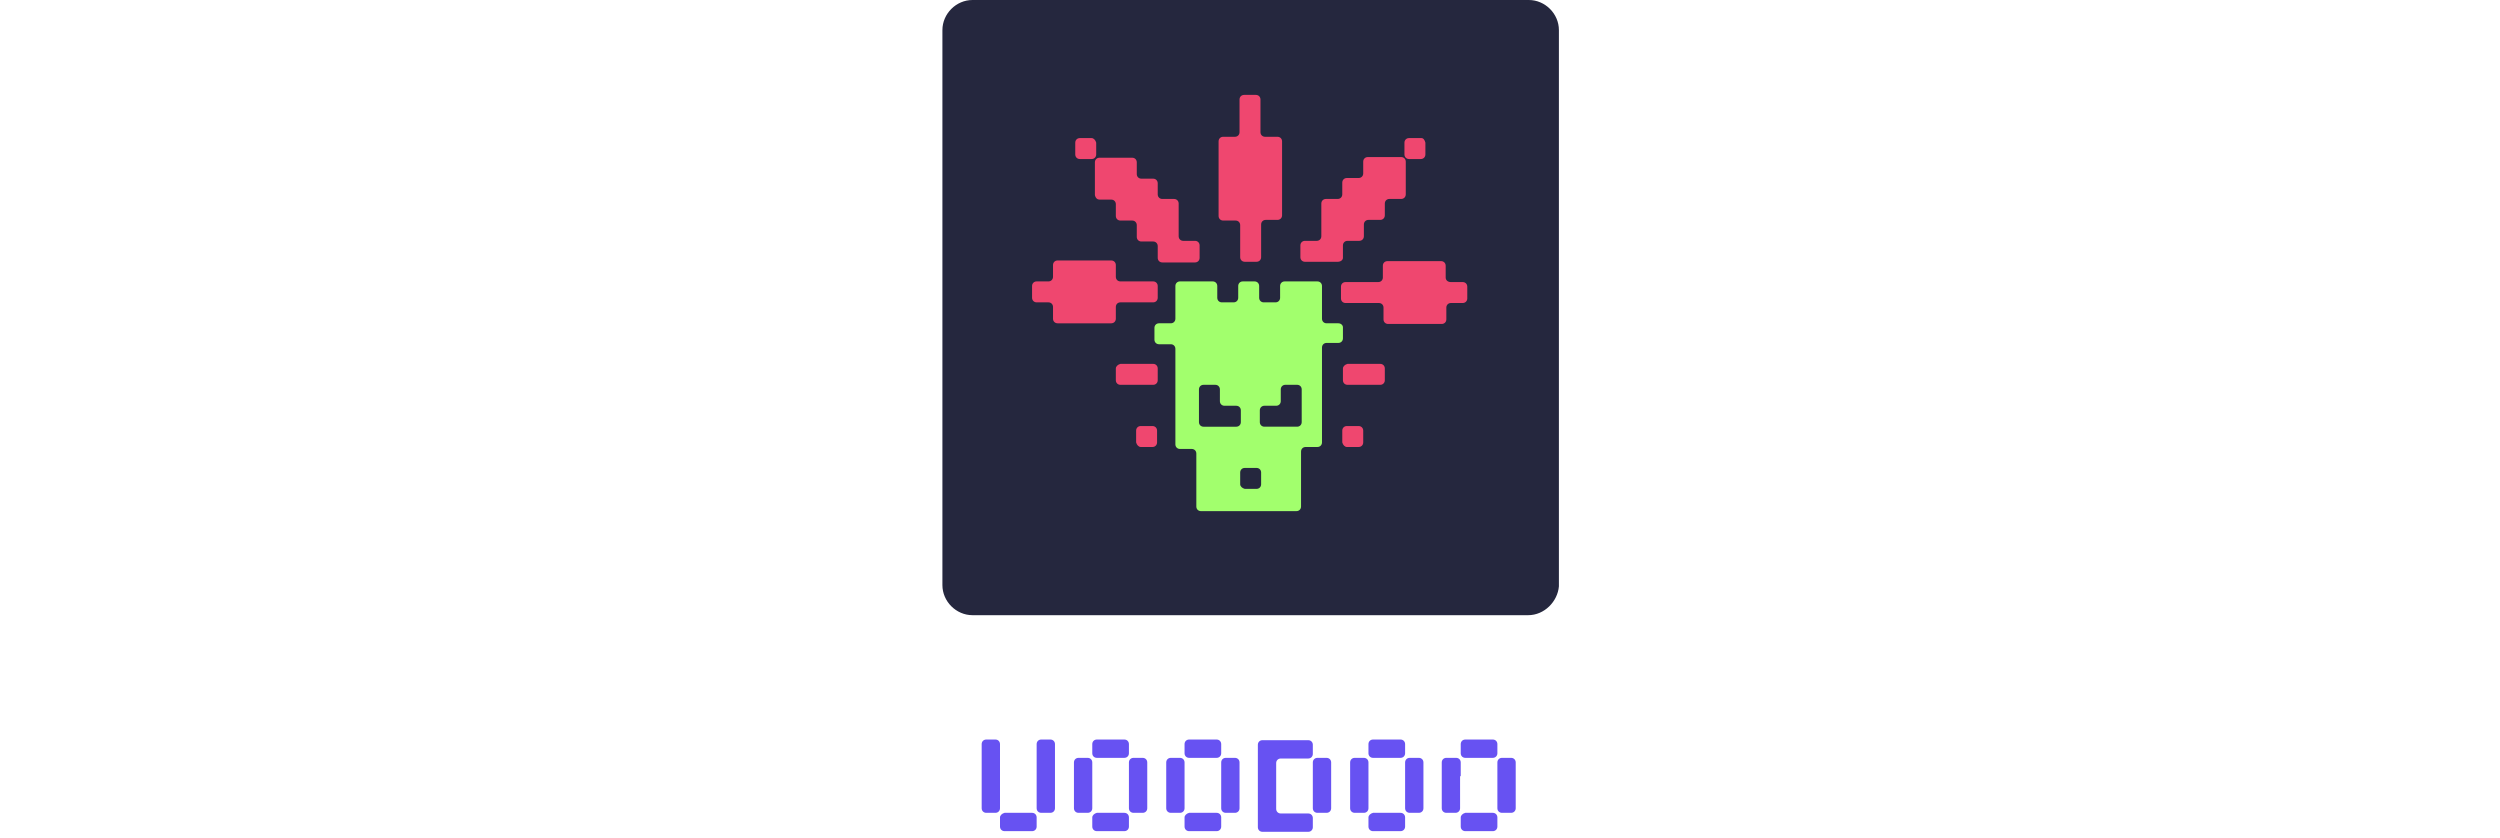 <?xml version="1.0" encoding="utf-8"?>
<!-- Generator: Adobe Illustrator 21.1.0, SVG Export Plug-In . SVG Version: 6.00 Build 0)  -->
<svg version="1.1" id="Layer_1" xmlns="http://www.w3.org/2000/svg" xmlns:xlink="http://www.w3.org/1999/xlink" x="0px" y="0px"
	 viewBox="0 0 382 128" style="enable-background:new 0 0 382 128;" xml:space="preserve">
<style type="text/css">
	.st0{fill:#6752F2;}
	.st1{fill:#25273E;}
	.st2{fill:#A2FF6D;}
	.st3{fill:#EF476F;}
</style>
<g>
	<path class="st0" d="M152.8,118.6v-2.8v-2.1c0-0.4-0.3-0.7-0.7-0.7h-1.4c-0.4,0-0.7,0.3-0.7,0.7v2.1v2.8v2.8v2.1
		c0,0.4,0.3,0.7,0.7,0.7h1.4c0.4,0,0.7-0.3,0.7-0.7v-2.1V118.6z"/>
	<path class="st0" d="M158.4,115.8v2.8v2.8v2.1c0,0.4,0.3,0.7,0.7,0.7h1.4c0.4,0,0.7-0.3,0.7-0.7v-2.1v-2.8v-2.8v-2.1
		c0-0.4-0.3-0.7-0.7-0.7h-1.4c-0.4,0-0.7,0.3-0.7,0.7V115.8z"/>
	<path class="st0" d="M166.9,118.6v-2.1c0-0.4-0.3-0.7-0.7-0.7h-1.4c-0.4,0-0.7,0.3-0.7,0.7v2.1v2.8v2.1c0,0.4,0.3,0.7,0.7,0.7h1.4
		c0.4,0,0.7-0.3,0.7-0.7v-2.1V118.6z"/>
	<path class="st0" d="M166.9,124.9v1.4c0,0.4,0.3,0.7,0.7,0.7h2.1h2.1c0.4,0,0.7-0.3,0.7-0.7v-1.4c0-0.4-0.3-0.7-0.7-0.7h-2.1h-2.1
		C167.2,124.3,166.9,124.6,166.9,124.9z"/>
	<path class="st0" d="M152.8,124.9v1.4c0,0.4,0.3,0.7,0.7,0.7h2.1h2.1c0.4,0,0.7-0.3,0.7-0.7v-1.4c0-0.4-0.3-0.7-0.7-0.7h-2.1h-2.1
		C153.1,124.3,152.8,124.6,152.8,124.9z"/>
	<path class="st0" d="M172.5,118.6v2.8v2.1c0,0.4,0.3,0.7,0.7,0.7h1.4c0.4,0,0.7-0.3,0.7-0.7v-2.1v-2.8v-2.1c0-0.4-0.3-0.7-0.7-0.7
		h-1.4c-0.4,0-0.7,0.3-0.7,0.7V118.6z"/>
	<path class="st0" d="M172.5,115.1v-1.4c0-0.4-0.3-0.7-0.7-0.7h-2.1h-2.1c-0.4,0-0.7,0.3-0.7,0.7v1.4c0,0.4,0.3,0.7,0.7,0.7h2.1h2.1
		C172.2,115.8,172.5,115.5,172.5,115.1z"/>
	<path class="st0" d="M181,118.6v-2.1c0-0.4-0.3-0.7-0.7-0.7h-1.4c-0.4,0-0.7,0.3-0.7,0.7v2.1v2.8v2.1c0,0.4,0.3,0.7,0.7,0.7h1.4
		c0.4,0,0.7-0.3,0.7-0.7v-2.1V118.6z"/>
	<path class="st0" d="M181,124.9v1.4c0,0.4,0.3,0.7,0.7,0.7h2.1h2.1c0.4,0,0.7-0.3,0.7-0.7v-1.4c0-0.4-0.3-0.7-0.7-0.7h-2.1h-2.1
		C181.3,124.3,181,124.6,181,124.9z"/>
	<path class="st0" d="M186.6,118.6v2.8v2.1c0,0.4,0.3,0.7,0.7,0.7h1.4c0.4,0,0.7-0.3,0.7-0.7v-2.1v-2.8v-2.1c0-0.4-0.3-0.7-0.7-0.7
		h-1.4c-0.4,0-0.7,0.3-0.7,0.7V118.6z"/>
	<path class="st0" d="M186.6,115.1v-1.4c0-0.4-0.3-0.7-0.7-0.7h-2.1h-2.1c-0.4,0-0.7,0.3-0.7,0.7v1.4c0,0.4,0.3,0.7,0.7,0.7h2.1h2.1
		C186.3,115.8,186.6,115.5,186.6,115.1z"/>
	<path class="st0" d="M195.7,124.3c-0.4,0-0.7-0.3-0.7-0.7v-2.1v-2.8v-2.1c0-0.4,0.3-0.7,0.7-0.7h2.1h2.1c0.4,0,0.7-0.3,0.7-0.7
		v-1.4c0-0.4-0.3-0.7-0.7-0.7h-2.1H195h-2.1c-0.4,0-0.7,0.3-0.7,0.7v2.1v2.8v2.8v2.8v2.1c0,0.4,0.3,0.7,0.7,0.7h2.1h2.8h2.1
		c0.4,0,0.7-0.3,0.7-0.7v-1.4c0-0.4-0.3-0.7-0.7-0.7h-2.1H195.7z"/>
	<path class="st0" d="M200.6,118.6v2.8v2.1c0,0.4,0.3,0.7,0.7,0.7h1.4c0.4,0,0.7-0.3,0.7-0.7v-2.1v-2.8v-2.1c0-0.4-0.3-0.7-0.7-0.7
		h-1.4c-0.4,0-0.7,0.3-0.7,0.7V118.6z"/>
	<path class="st0" d="M209.1,118.6v-2.1c0-0.4-0.3-0.7-0.7-0.7H207c-0.4,0-0.7,0.3-0.7,0.7v2.1v2.8v2.1c0,0.4,0.3,0.7,0.7,0.7h1.4
		c0.4,0,0.7-0.3,0.7-0.7v-2.1V118.6z"/>
	<path class="st0" d="M209.1,124.9v1.4c0,0.4,0.3,0.7,0.7,0.7h2.1h2.1c0.4,0,0.7-0.3,0.7-0.7v-1.4c0-0.4-0.3-0.7-0.7-0.7h-2.1h-2.1
		C209.4,124.3,209.1,124.6,209.1,124.9z"/>
	<path class="st0" d="M214.7,118.6v2.8v2.1c0,0.4,0.3,0.7,0.7,0.7h1.4c0.4,0,0.7-0.3,0.7-0.7v-2.1v-2.8v-2.1c0-0.4-0.3-0.7-0.7-0.7
		h-1.4c-0.4,0-0.7,0.3-0.7,0.7V118.6z"/>
	<path class="st0" d="M214.7,115.1v-1.4c0-0.4-0.3-0.7-0.7-0.7h-2.1h-2.1c-0.4,0-0.7,0.3-0.7,0.7v1.4c0,0.4,0.3,0.7,0.7,0.7h2.1h2.1
		C214.4,115.8,214.7,115.5,214.7,115.1z"/>
	<path class="st0" d="M223.2,118.6v-2.1c0-0.4-0.3-0.7-0.7-0.7H221c-0.4,0-0.7,0.3-0.7,0.7v2.1v2.8v2.1c0,0.4,0.3,0.7,0.7,0.7h1.4
		c0.4,0,0.7-0.3,0.7-0.7v-2.1V118.6z"/>
	<path class="st0" d="M223.2,124.9v1.4c0,0.4,0.3,0.7,0.7,0.7h2.1h2.1c0.4,0,0.7-0.3,0.7-0.7v-1.4c0-0.4-0.3-0.7-0.7-0.7H226h-2.1
		C223.5,124.3,223.2,124.6,223.2,124.9z"/>
	<path class="st0" d="M229.5,115.8c-0.4,0-0.7,0.3-0.7,0.7v2.1v2.8v2.1c0,0.4,0.3,0.7,0.7,0.7h1.4c0.4,0,0.7-0.3,0.7-0.7v-2.1v-2.8
		v-2.1c0-0.4-0.3-0.7-0.7-0.7H229.5z"/>
	<path class="st0" d="M228.8,115.1v-1.4c0-0.4-0.3-0.7-0.7-0.7H226h-2.1c-0.4,0-0.7,0.3-0.7,0.7v1.4c0,0.4,0.3,0.7,0.7,0.7h2.1h2.1
		C228.5,115.8,228.8,115.5,228.8,115.1z"/>
</g>
<g id="Layer_2">
	<path class="st1" d="M233.5,94h-84.9c-2.5,0-4.6-2.1-4.6-4.6V4.6c0-2.5,2.1-4.6,4.6-4.6h85c2.5,0,4.6,2.1,4.6,4.6v85
		C238,91.9,236,94,233.5,94z"/>
</g>
<g id="Layer_1_1_">
	<g>
		<path class="st2" d="M204.5,49.4h-1.8c-0.4,0-0.7-0.3-0.7-0.7v-2.5v-2.5c0-0.4-0.3-0.7-0.7-0.7h-2.5h-2.5c-0.4,0-0.7,0.3-0.7,0.7
			v1.8c0,0.4-0.3,0.7-0.7,0.7h-1.8c-0.4,0-0.7-0.3-0.7-0.7v-1.8c0-0.4-0.3-0.7-0.7-0.7h-1.8c-0.4,0-0.7,0.3-0.7,0.7v1.8
			c0,0.4-0.3,0.7-0.7,0.7h-1.8c-0.4,0-0.7-0.3-0.7-0.7v-1.8c0-0.4-0.3-0.7-0.7-0.7h-2.5h-2.5c-0.4,0-0.7,0.3-0.7,0.7v2.5v2.5
			c0,0.4-0.3,0.7-0.7,0.7h-1.8c-0.4,0-0.7,0.3-0.7,0.7v1.8c0,0.4,0.3,0.7,0.7,0.7h1.8c0.4,0,0.7,0.3,0.7,0.7v2.5v3.2v3.2v3.2v2.5
			c0,0.4,0.3,0.7,0.7,0.7h1.8c0.4,0,0.7,0.3,0.7,0.7v2.5v3.2v2.4c0,0.4,0.3,0.7,0.7,0.7h2.5h3.2h3.2h3.2h2.5c0.4,0,0.7-0.3,0.7-0.7
			v-2.5v-3.2V69c0-0.4,0.3-0.7,0.7-0.7h1.8c0.4,0,0.7-0.3,0.7-0.7v-2.5V62v-3.2v-3.2v-2.5c0-0.4,0.3-0.7,0.7-0.7h1.8
			c0.4,0,0.7-0.3,0.7-0.7V50C205.2,49.7,204.9,49.4,204.5,49.4z M183.2,62v-2.5c0-0.4,0.3-0.7,0.7-0.7h1.8c0.4,0,0.7,0.3,0.7,0.7
			v1.8c0,0.4,0.3,0.7,0.7,0.7h1.8c0.4,0,0.7,0.3,0.7,0.7v1.8c0,0.4-0.3,0.7-0.7,0.7h-2.5h-2.5c-0.4,0-0.7-0.3-0.7-0.7
			C183.2,64.5,183.2,62,183.2,62z M189.5,74v-1.8c0-0.4,0.3-0.7,0.7-0.7h1.8c0.4,0,0.7,0.3,0.7,0.7V74c0,0.4-0.3,0.7-0.7,0.7h-1.8
			C189.8,74.6,189.5,74.3,189.5,74z M198.9,62v2.5c0,0.4-0.3,0.7-0.7,0.7h-2.5h-2.5c-0.4,0-0.7-0.3-0.7-0.7v-1.8
			c0-0.4,0.3-0.7,0.7-0.7h1.8c0.4,0,0.7-0.3,0.7-0.7v-1.8c0-0.4,0.3-0.7,0.7-0.7h1.8c0.4,0,0.7,0.3,0.7,0.7
			C198.9,59.5,198.9,62,198.9,62z"/>
		<path class="st3" d="M189.5,36.8v2.5c0,0.4,0.3,0.7,0.7,0.7h1.8c0.4,0,0.7-0.3,0.7-0.7v-2.5v-2.5c0-0.4,0.3-0.7,0.7-0.7h1.8
			c0.4,0,0.7-0.3,0.7-0.7v-2.5v-3.2v-3.1v-2.5c0-0.4-0.3-0.7-0.7-0.7h-1.9c-0.4,0-0.7-0.3-0.7-0.7v-2.5v-2.5c0-0.4-0.3-0.7-0.7-0.7
			h-1.8c-0.4,0-0.7,0.3-0.7,0.7v2.5v2.5c0,0.4-0.3,0.7-0.7,0.7h-1.8c-0.4,0-0.7,0.3-0.7,0.7v2.5v3.2v3.2V33c0,0.4,0.3,0.7,0.7,0.7
			h1.9c0.4,0,0.7,0.3,0.7,0.7V36.8z"/>
		<path class="st3" d="M217.2,21.1h-1.9c-0.4,0-0.7,0.3-0.7,0.7v1.8c0,0.4,0.3,0.7,0.7,0.7h1.8c0.4,0,0.7-0.3,0.7-0.7v-1.8
			C217.7,21.4,217.5,21.1,217.2,21.1z"/>
		<path class="st3" d="M205.2,39.4v-1.9c0-0.4,0.3-0.7,0.7-0.7h1.8c0.4,0,0.7-0.3,0.7-0.7v-1.8c0-0.4,0.3-0.7,0.7-0.7h1.8
			c0.4,0,0.7-0.3,0.7-0.7v-1.8c0-0.4,0.3-0.7,0.7-0.7h1.8c0.4,0,0.7-0.3,0.7-0.7v-2.5v-2.5c0-0.4-0.3-0.7-0.7-0.7h-2.5H209
			c-0.4,0-0.7,0.3-0.7,0.7v1.8c0,0.4-0.3,0.7-0.7,0.7h-1.8c-0.4,0-0.7,0.3-0.7,0.7v1.8c0,0.4-0.3,0.7-0.7,0.7h-1.8
			c-0.4,0-0.7,0.3-0.7,0.7v2.5v2.5c0,0.4-0.3,0.7-0.7,0.7h-1.8c-0.4,0-0.7,0.3-0.7,0.7v1.8c0,0.4,0.3,0.7,0.7,0.7h2.5h2.5
			C204.9,40,205.2,39.7,205.2,39.4z"/>
		<path class="st3" d="M168,30.5h1.8c0.4,0,0.7,0.3,0.7,0.7V33c0,0.4,0.3,0.7,0.7,0.7h1.8c0.4,0,0.7,0.3,0.7,0.7v1.8
			c0,0.4,0.3,0.7,0.7,0.7h1.8c0.4,0,0.7,0.3,0.7,0.7v1.8c0,0.4,0.3,0.7,0.7,0.7h2.5h2.5c0.4,0,0.7-0.3,0.7-0.7v-1.9
			c0-0.4-0.3-0.7-0.7-0.7h-1.8c-0.4,0-0.7-0.3-0.7-0.7v-2.5v-2.5c0-0.4-0.3-0.7-0.7-0.7h-1.8c-0.4,0-0.7-0.3-0.7-0.7V28
			c0-0.4-0.3-0.7-0.7-0.7h-1.8c-0.4,0-0.7-0.3-0.7-0.7v-1.8c0-0.4-0.3-0.7-0.7-0.7h-2.5H168c-0.4,0-0.7,0.3-0.7,0.7v2.5v2.5
			C167.4,30.3,167.7,30.5,168,30.5z"/>
		<path class="st3" d="M166.8,21.1h-1.8c-0.4,0-0.7,0.3-0.7,0.7v1.8c0,0.4,0.3,0.7,0.7,0.7h1.8c0.4,0,0.7-0.3,0.7-0.7v-1.8
			C167.4,21.4,167.1,21.1,166.8,21.1z"/>
		<path class="st3" d="M220.9,42.4v-1.8c0-0.4-0.3-0.7-0.7-0.7h-2.5h-3.2h-2.5c-0.4,0-0.7,0.3-0.7,0.7v1.8c0,0.4-0.3,0.7-0.7,0.7
			h-2.5h-2.5c-0.4,0-0.7,0.3-0.7,0.7v1.8c0,0.4,0.3,0.7,0.7,0.7h2.5h2.6c0.4,0,0.7,0.3,0.7,0.7v1.8c0,0.4,0.3,0.7,0.7,0.7h2.5h3.2
			h2.5c0.4,0,0.7-0.3,0.7-0.7v-1.8c0-0.4,0.3-0.7,0.7-0.7h1.8c0.4,0,0.7-0.3,0.7-0.7v-1.8c0-0.4-0.3-0.7-0.7-0.7h-1.8
			C221.2,43.1,220.9,42.8,220.9,42.4z"/>
		<path class="st3" d="M170.5,56.3v1.8c0,0.4,0.3,0.7,0.7,0.7h2.5h2.5c0.4,0,0.7-0.3,0.7-0.7v-1.8c0-0.4-0.3-0.7-0.7-0.7h-2.5h-2.5
			C170.8,55.7,170.5,56,170.5,56.3z"/>
		<path class="st3" d="M205.2,56.3v1.8c0,0.4,0.3,0.7,0.7,0.7h2.5h2.5c0.4,0,0.7-0.3,0.7-0.7v-1.8c0-0.4-0.3-0.7-0.7-0.7h-2.5h-2.5
			C205.5,55.7,205.2,56,205.2,56.3z"/>
		<path class="st3" d="M174.3,68.3h1.8c0.4,0,0.7-0.3,0.7-0.7v-1.8c0-0.4-0.3-0.7-0.7-0.7h-1.8c-0.4,0-0.7,0.3-0.7,0.7v1.8
			C173.7,68,174,68.3,174.3,68.3z"/>
		<path class="st3" d="M205.8,68.3h1.8c0.4,0,0.7-0.3,0.7-0.7v-1.8c0-0.4-0.3-0.7-0.7-0.7h-1.8c-0.4,0-0.7,0.3-0.7,0.7v1.8
			C205.2,68,205.5,68.3,205.8,68.3z"/>
		<path class="st3" d="M170.5,46.9c0-0.4,0.3-0.7,0.7-0.7h2.5h2.5c0.4,0,0.7-0.3,0.7-0.7v-1.8c0-0.4-0.3-0.7-0.7-0.7h-2.5h-2.5
			c-0.4,0-0.7-0.3-0.7-0.7v-1.8c0-0.4-0.3-0.7-0.7-0.7h-2.5h-3.2h-2.5c-0.4,0-0.7,0.3-0.7,0.7v1.8c0,0.4-0.3,0.7-0.7,0.7h-1.8
			c-0.4,0-0.7,0.3-0.7,0.7v1.8c0,0.4,0.3,0.7,0.7,0.7h1.8c0.4,0,0.7,0.3,0.7,0.7v1.8c0,0.4,0.3,0.7,0.7,0.7h2.5h3.2h2.5
			c0.4,0,0.7-0.3,0.7-0.7V46.9z"/>
	</g>
</g>
</svg>
